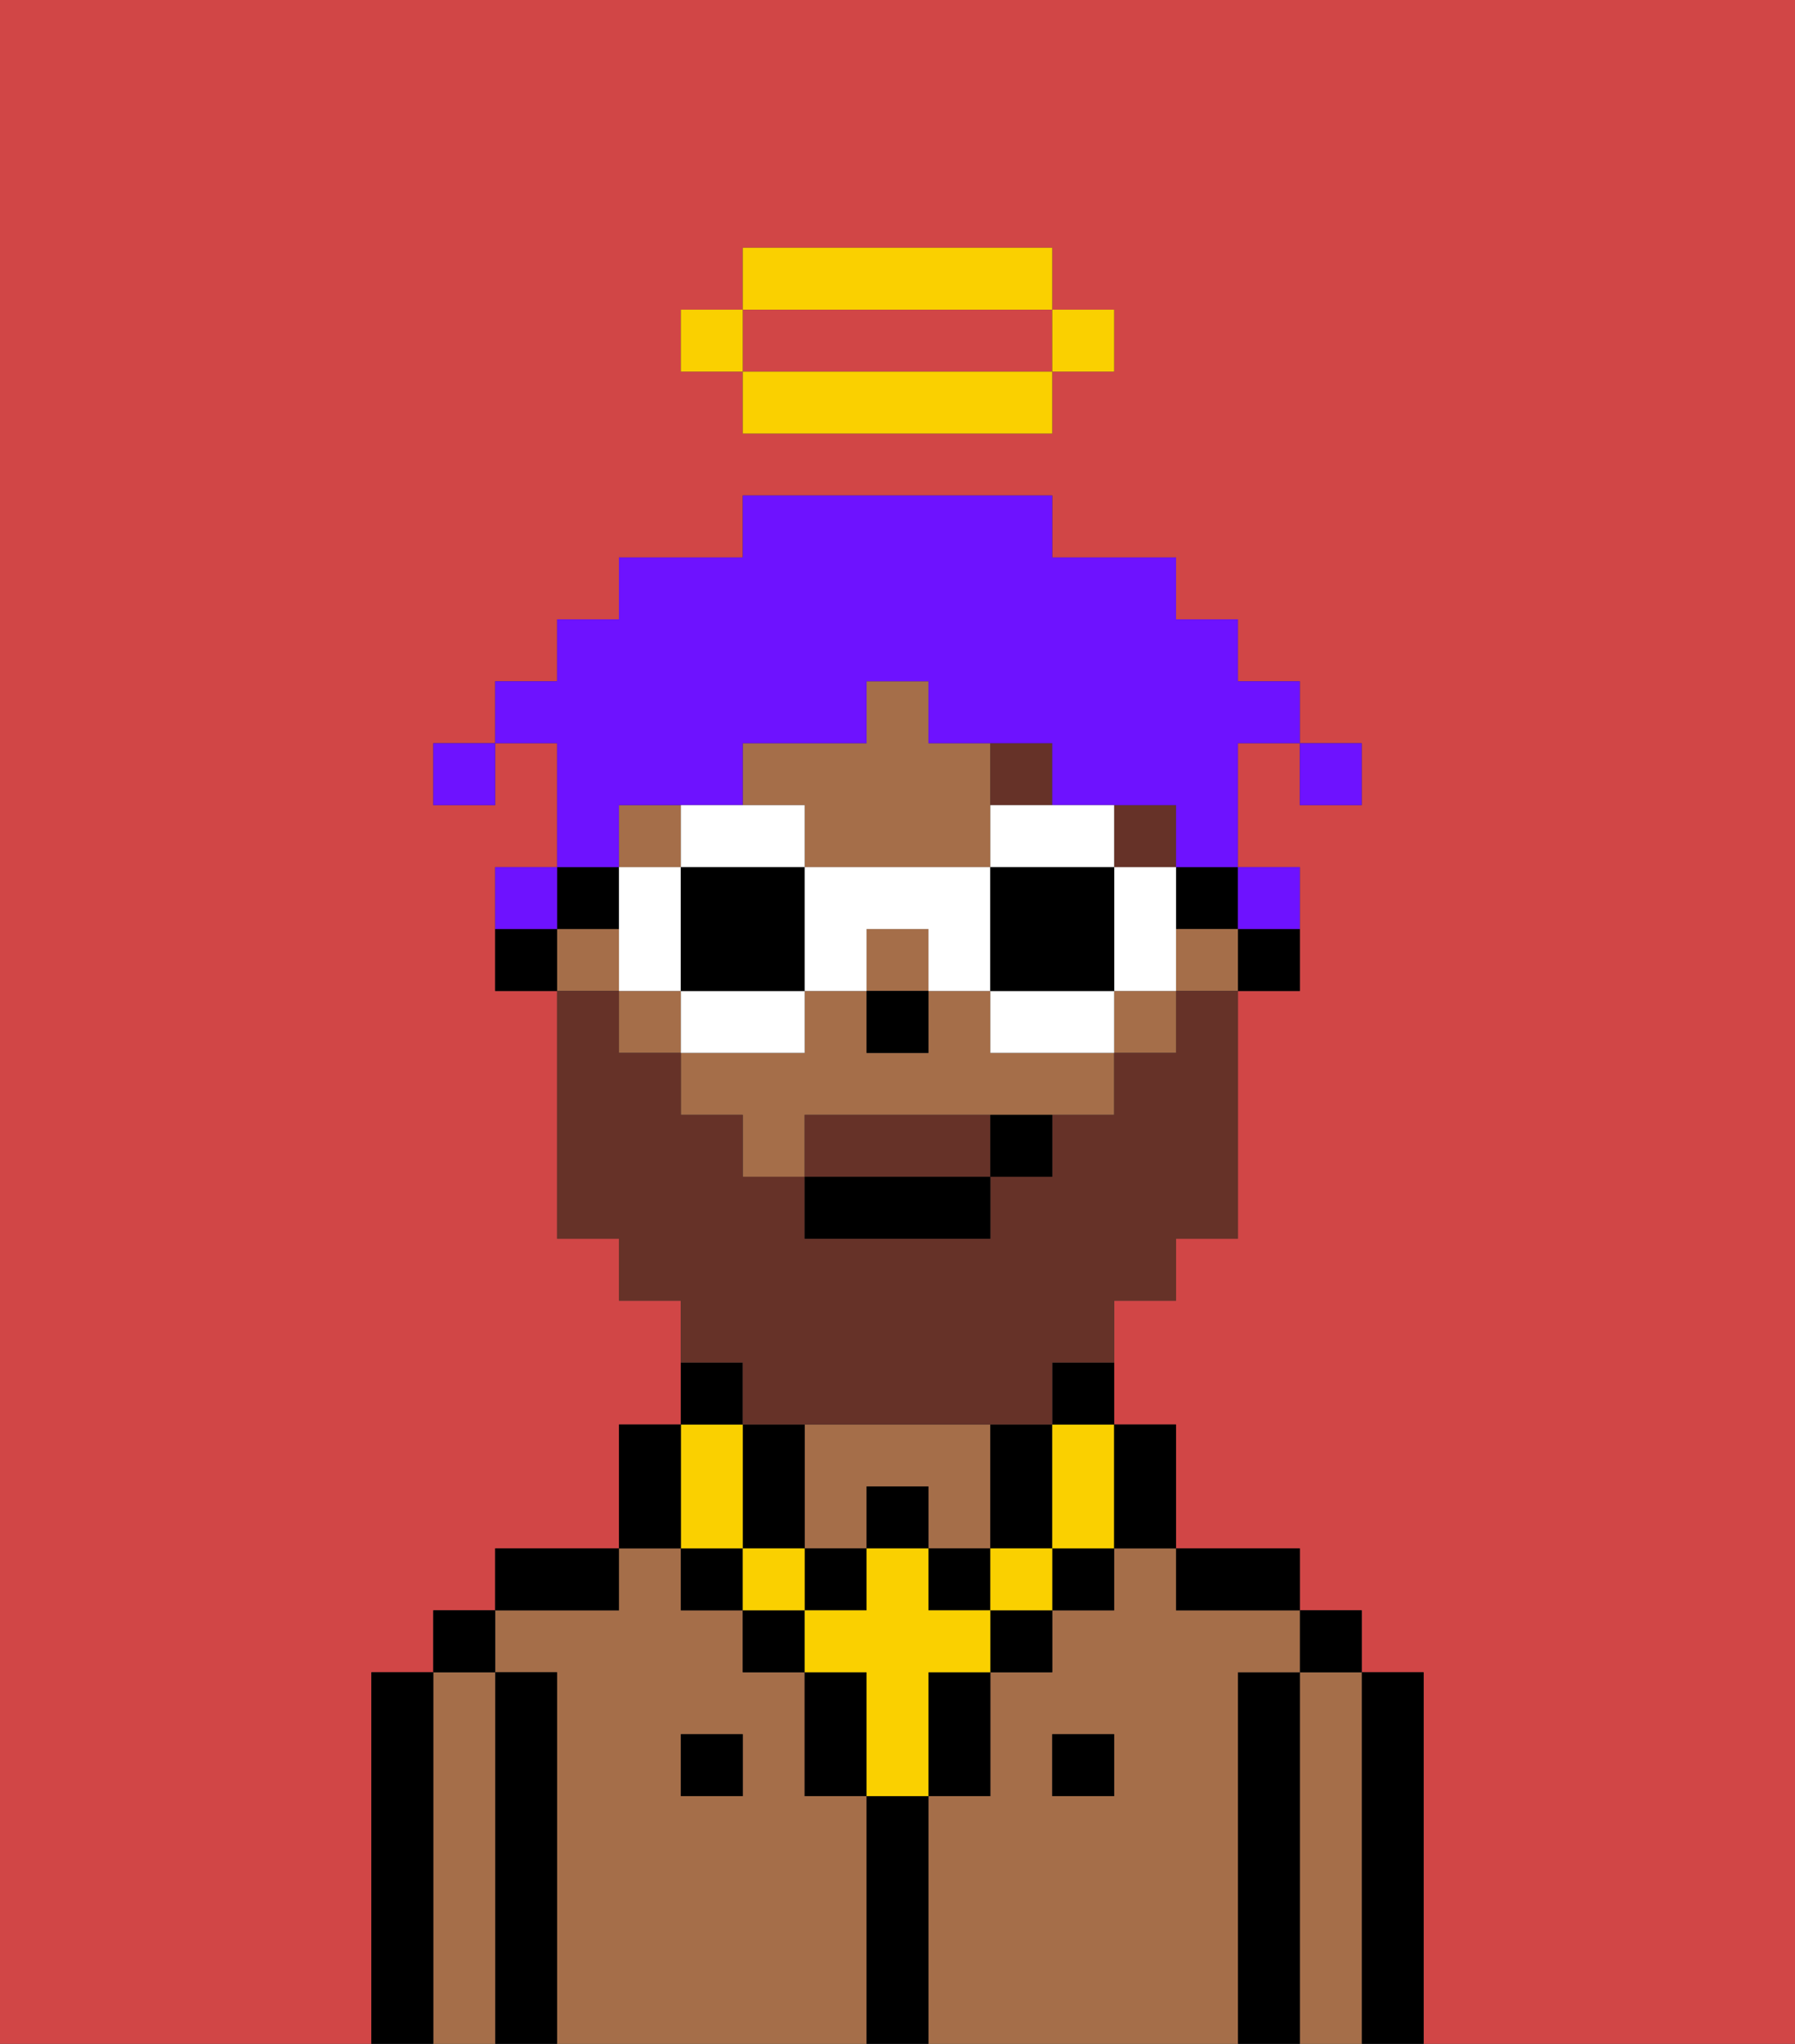 <svg xmlns="http://www.w3.org/2000/svg" viewBox="0 0 29 33"><rect x="0" y="0" width="29" height="33" fill="#333333" stroke="none"/><defs><style>polygon,rect,path{shape-rendering:crispedges;}.hb60-1{fill:#d14646;}.hb60-2{fill:#000000;}.hb60-3{fill:#a56e49;}.hb60-4{fill:#663228;}.hb60-5{fill:#fad000;}.hb60-6{fill:#663228;}.hb60-7{fill:#6e12ff;}.hb60-8{fill:#ffffff;}</style></defs><path class="hb60-1" d="M6,32V27H7V26H8V25h2V23h1V21H10V20H9V16H8V14H9V12H8v1H7V12H8V11H9V10h1V9h2V8h5V9h2v1h1v1h1v1h1v1H21V12H20v2h1v2H20v4H19v1H18v2h1v2h2v1h1v1h1v6h6V0H0V33H6ZM11,5h1V4h5V5h1V6H17V7H12V6H11Z"/><path class="hb60-1" d="M13,6h4V5H12V6Z"/><path class="hb60-2" d="M23,27H22v6h1V27Z"/><path class="hb60-3" d="M22,27H21v6h1V27Z"/><rect class="hb60-2" x="21" y="26" width="1" height="1"/><path class="hb60-2" d="M21,27H20v6h1V27Z"/><path class="hb60-3" d="M13,25h1V24h1v1h1V23H13v2Z"/><path class="hb60-3" d="M14,29H13V27H12V26H11V25H10v1H8v1H9v6h5V29Zm-2,0H11V28h1Z"/><path class="hb60-3" d="M20,27h1V26H19V25H18v1H17v1H16v2H15v4h5V27Zm-2,2H17V28h1Z"/><path class="hb60-2" d="M20,26h1V25H19v1Z"/><rect class="hb60-2" x="17" y="28" width="1" height="1"/><path class="hb60-2" d="M15,29H14v4h1V29Z"/><rect class="hb60-2" x="11" y="28" width="1" height="1"/><path class="hb60-2" d="M10,25H8v1h2Z"/><path class="hb60-2" d="M9,27H8v6H9V27Z"/><path class="hb60-3" d="M8,27H7v6H8V27Z"/><rect class="hb60-2" x="7" y="26" width="1" height="1"/><path class="hb60-2" d="M7,27H6v6H7V27Z"/><path class="hb60-2" d="M20,16h1V15H20Z"/><rect class="hb60-2" x="19" y="14" width="1" height="1"/><rect class="hb60-3" x="10" y="13" width="1" height="1"/><path class="hb60-3" d="M16,16H15v1H14V16H13v1H11v1h1v1h1V18h5V17H16Z"/><rect class="hb60-3" x="14" y="15" width="1" height="1"/><rect class="hb60-3" x="10" y="16" width="1" height="1"/><rect class="hb60-3" x="18" y="16" width="1" height="1"/><rect class="hb60-3" x="9" y="15" width="1" height="1"/><path class="hb60-3" d="M13,14h3V12H15V11H14v1H12v1h1Z"/><rect class="hb60-3" x="19" y="15" width="1" height="1"/><rect class="hb60-2" x="9" y="14" width="1" height="1"/><path class="hb60-2" d="M8,15v1H9V15Z"/><rect class="hb60-2" x="14" y="16" width="1" height="1"/><rect class="hb60-4" x="18" y="13" width="1" height="1"/><path class="hb60-4" d="M17,13V12H16v1Z"/><rect class="hb60-2" x="12" y="26" width="1" height="1"/><path class="hb60-2" d="M15,28v1h1V27H15Z"/><rect class="hb60-2" x="16" y="26" width="1" height="1"/><path class="hb60-2" d="M13,27v2h1V27Z"/><rect class="hb60-2" x="17" y="25" width="1" height="1"/><rect class="hb60-2" x="11" y="25" width="1" height="1"/><rect class="hb60-2" x="14" y="24" width="1" height="1"/><rect class="hb60-2" x="13" y="25" width="1" height="1"/><rect class="hb60-2" x="15" y="25" width="1" height="1"/><path class="hb60-2" d="M17,25V23H16v2Z"/><path class="hb60-2" d="M13,24V23H12v2h1Z"/><rect class="hb60-5" x="16" y="25" width="1" height="1"/><path class="hb60-5" d="M15,26V25H14v1H13v1h1v2h1V27h1V26Z"/><rect class="hb60-5" x="12" y="25" width="1" height="1"/><path class="hb60-5" d="M11,25h1V23H11v2Z"/><path class="hb60-5" d="M17,24v1h1V23H17Z"/><path class="hb60-2" d="M19,25V23H18v2Z"/><path class="hb60-2" d="M11,24V23H10v2h1Z"/><path class="hb60-2" d="M17,23h1V22H17Z"/><path class="hb60-2" d="M12,22H11v1h1Z"/><path class="hb60-6" d="M15,18H13v1h3V18Z"/><path class="hb60-6" d="M12,23h5V22h1V21h1V20h1V16H19v1H18v1H17v1H16v1H13V19H12V18H11V17H10V16H9v4h1v1h1v1h1Z"/><rect class="hb60-2" x="13" y="19" width="3" height="1"/><path class="hb60-2" d="M16,19h1V18H16Z"/><rect class="hb60-7" x="21" y="12" width="1" height="1"/><path class="hb60-7" d="M10,13h2V12h2V11h1v1h2v1h2v1h1V12h1V11H20V10H19V9H17V8H12V9H10v1H9v1H8v1H9v2h1Z"/><path class="hb60-7" d="M21,15V14H20v1Z"/><path class="hb60-7" d="M9,14H8v1H9Z"/><rect class="hb60-7" x="7" y="12" width="1" height="1"/><path class="hb60-8" d="M12,14h1V13H11v1Z"/><path class="hb60-8" d="M13,16H11v1h2Z"/><polygon class="hb60-8" points="11 15 11 14 10 14 10 15 10 16 11 16 11 15"/><path class="hb60-2" d="M12,14H11v2h2V14Z"/><path class="hb60-8" d="M19,14H18v2h1V14Z"/><path class="hb60-8" d="M16,14h2V13H16Z"/><path class="hb60-8" d="M17,16H16v1h2V16Z"/><path class="hb60-8" d="M13,14v2h1V15h1v1h1V14Z"/><path class="hb60-2" d="M16,16h2V14H16Z"/><rect class="hb60-5" x="17" y="5" width="1" height="1"/><path class="hb60-5" d="M13,6H12V7h5V6H13Z"/><path class="hb60-5" d="M17,5V4H12V5h5Z"/><rect class="hb60-5" x="11" y="5" width="1" height="1"/></svg>